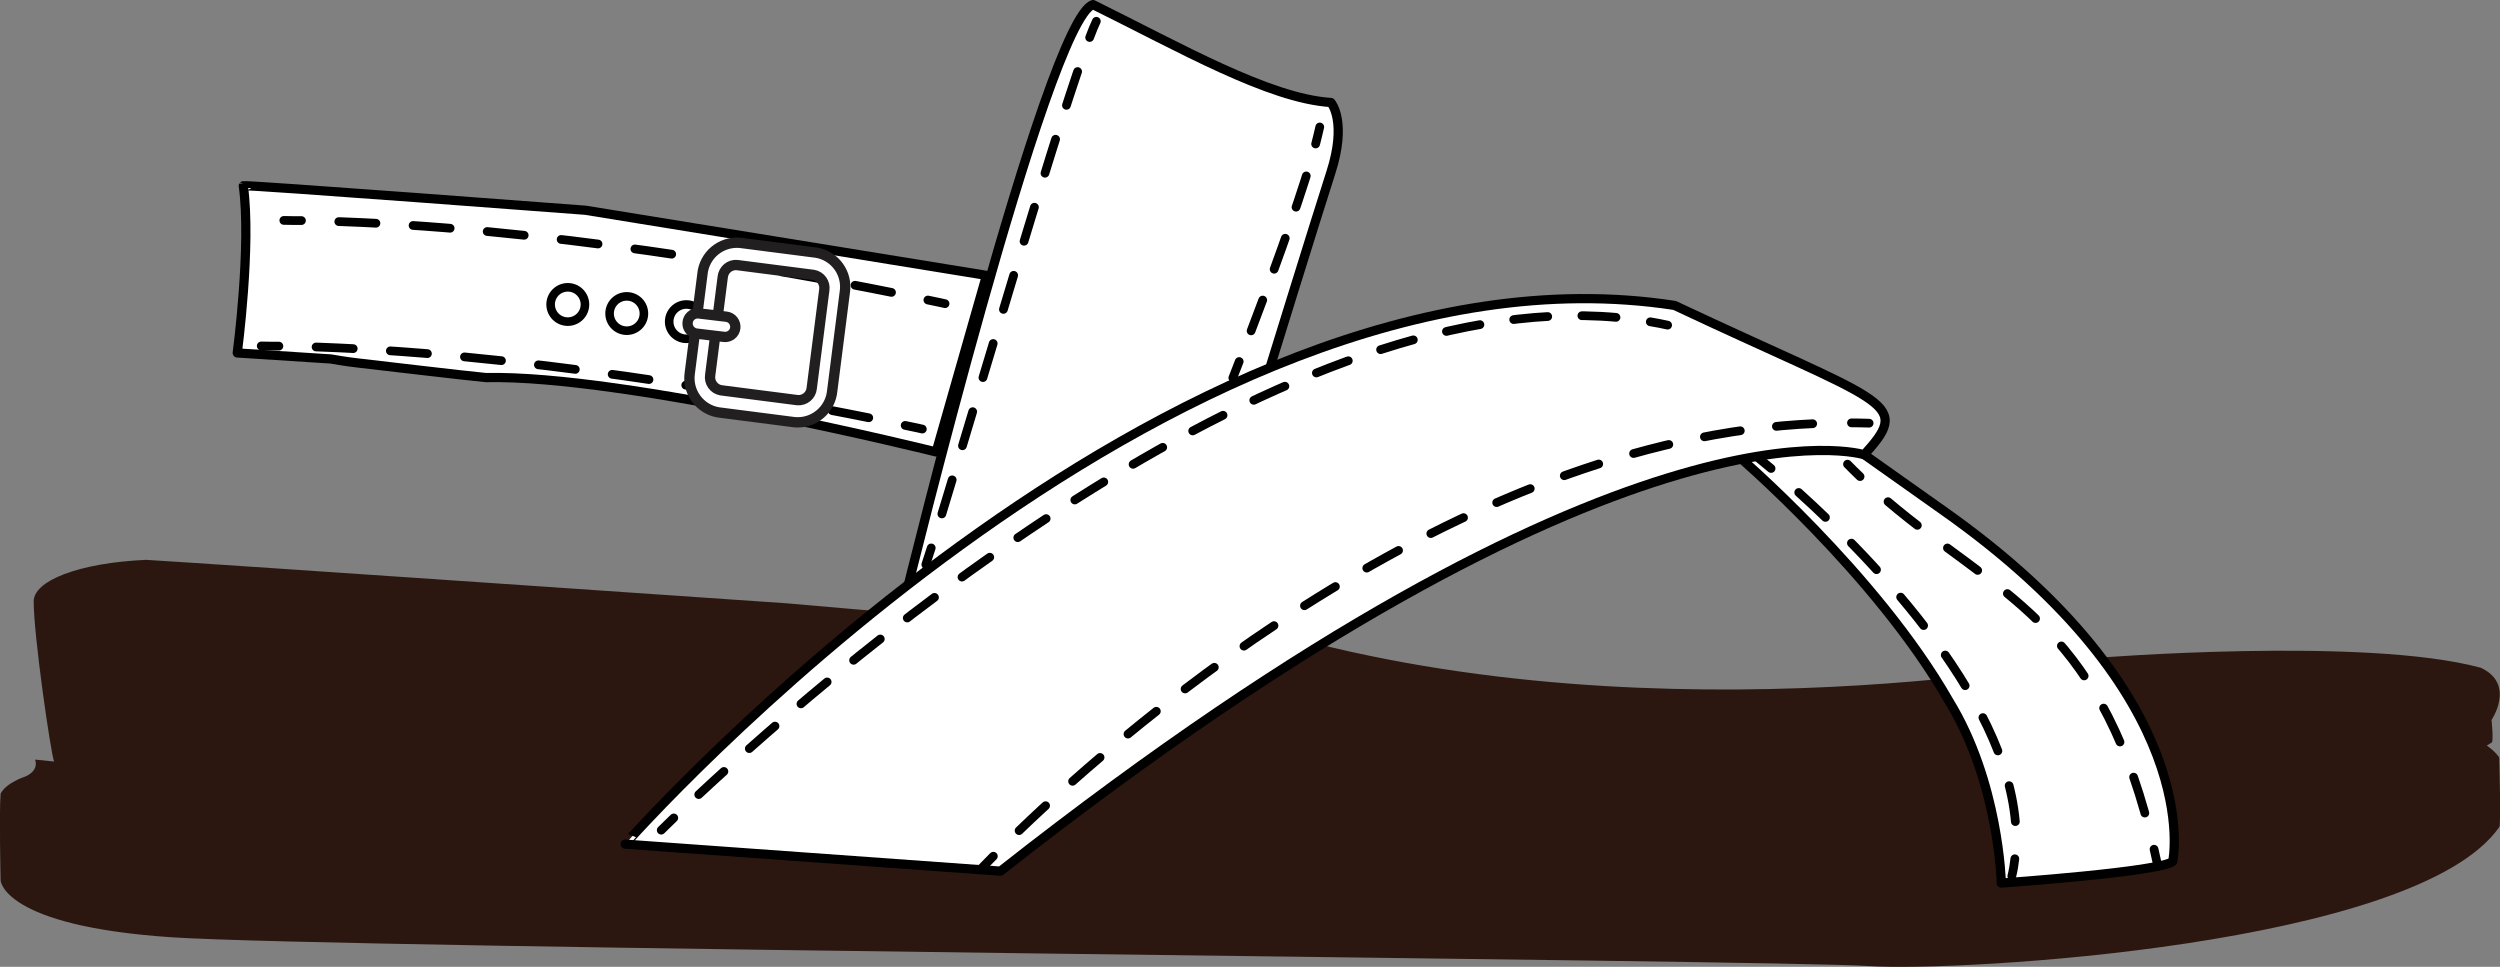 <?xml version="1.0" encoding="UTF-8"?><svg id="Layer_2" xmlns="http://www.w3.org/2000/svg" viewBox="0 0 157.32 60.84"><rect x="0" y="0" width="157.32" height="60.84" fill="#808080" stroke="none"/><defs><style>.cls-1{fill:#2b1710;}.cls-2,.cls-3{fill:#fff;}.cls-4{stroke-dasharray:0 0 2.07 2.07;}.cls-4,.cls-5,.cls-6,.cls-7,.cls-8,.cls-9,.cls-10,.cls-11,.cls-12,.cls-13,.cls-14{fill:none;}.cls-4,.cls-5,.cls-7,.cls-8,.cls-9,.cls-3,.cls-10,.cls-11,.cls-12,.cls-13,.cls-14{stroke:#000;}.cls-4,.cls-5,.cls-7,.cls-8,.cls-9,.cls-3,.cls-10,.cls-11,.cls-12,.cls-14{stroke-linecap:round;}.cls-4,.cls-5,.cls-7,.cls-8,.cls-9,.cls-10,.cls-11,.cls-12,.cls-14{stroke-width:.55px;}.cls-4,.cls-3,.cls-10,.cls-12,.cls-14{stroke-linejoin:round;}.cls-5{stroke-dasharray:0 0 2.29 2.29;}.cls-5,.cls-6,.cls-7,.cls-8,.cls-9,.cls-11,.cls-13{stroke-miterlimit:10;}.cls-6{stroke:#221f20;stroke-width:.65px;}.cls-7{stroke-dasharray:0 0 2.15 2.15;}.cls-8{stroke-dasharray:0 0 2.3 2.3;}.cls-9{stroke-dasharray:0 0 2.37 2.37;}.cls-3{stroke-width:.58px;}.cls-10{stroke-dasharray:0 0 2.34 2.34;}.cls-12{stroke-dasharray:0 0 2.24 2.24;}.cls-13{stroke-width:.54px;}</style></defs><g id="Layer_1-2"><g><path class="cls-1" d="m156.79,45.32s.14,1.41,0,1.41c-22.28,14.94-153.38,1.23-153.38,1.23-.25-.75-1.29-8.02-1.29-10.09-.04-1.32,2.83-2.45,7.07-2.64,4.11.24,40.25,2.73,40.25,2.73,0,0,30.87,2.77,30.94,1.89,24.37,6.92,51.4,1.56,51.4,1.56,0,0,17.03-1.37,24.33.61,2.22,1.03.67,3.3.67,3.3Z"/><path class="cls-1" d="m157.27,52.05c-5.22,7.48-34.02,9.12-39.68,8.74-5.66-.38-96.19-1.1-106.8-1.81C.17,58.27.04,55.41.04,55.41c0,0-.1-4.28,0-5.47.35-.69,1.54-1.07,1.54-1.07,0,0,.88-.32.63-1.07,0,0,131.1,13.72,153.38-1.23,1.03.14,1.68,1.09,1.68,1.09,0,0,.13,4.39,0,4.39Z"/><path class="cls-3" d="m125.93,55.57s10.14-.71,10.8-1.37c0-.05,2.17-10.35-14.43-22.06l-5.72-4.05s-1.59-.75-7.39.44c0,0,8.87,7.56,13.45,15.58,3.16,5.14,3.3,11.46,3.3,11.46Z"/><g><path class="cls-11" d="m116.26,29.21c.26.27.53.53.79.78"/><path class="cls-9" d="m118.81,31.57c6.84,5.8,13.11,7.56,16.46,20.71"/><path class="cls-11" d="m135.55,53.44c.08.35.16.71.24,1.08"/></g><g><path class="cls-11" d="m110.6,28.78s.31.25.85.7"/><path class="cls-8" d="m113.19,30.99c4.61,4.16,13.77,13.5,13.68,21.9"/><path class="cls-11" d="m126.79,54.04c-.04.37-.1.73-.19,1.09"/></g><path class="cls-3" d="m56.98,37.53S65.89,1.23,68.78.29c5.47,2.7,11.07,5.91,14.97,6.16.06.06,1.01,1.26,0,4.4s-4.03,12.92-4.03,12.92"/><path class="cls-3" d="m58.91,28.44s-19.58-4.87-28.33-4.68c-1.31-.12-7.16-.82-8.07-.92-.81-.09-1.68-.25-1.68-.25l-5.9-.38s.9-6.79.38-10.52c.05-.09,21.53,1.54,21.53,1.54l25.24,4.1-3.17,11.11Z"/><g><path class="cls-14" d="m58.26,35.53c.1-.29.21-.64.34-1.05"/><path class="cls-12" d="m59.27,32.34c2.26-7.39,6.76-22.82,8.92-28.93"/><path class="cls-14" d="m68.57,2.36c.16-.43.3-.77.42-1.02"/></g><g><path class="cls-14" d="m77.58,23.78s.15-.38.4-1.03"/><path class="cls-4" d="m78.73,20.82c1.13-2.96,2.82-7.52,3.78-10.75"/><path class="cls-14" d="m82.79,9.06c.1-.39.19-.75.26-1.07"/></g><g><path class="cls-14" d="m58.04,27s-.38-.09-1.08-.23"/><path class="cls-10" d="m54.67,26.29c-6.67-1.34-22.09-4.14-35.95-4.49"/><path class="cls-14" d="m17.55,21.78c-.37,0-.74,0-1.11-.01"/></g><g><path class="cls-14" d="m59.47,19.11s-.38-.09-1.08-.23"/><path class="cls-10" d="m56.1,18.4c-6.67-1.34-22.09-4.14-35.95-4.49"/><path class="cls-14" d="m18.97,13.88c-.37,0-.74,0-1.11-.01"/></g><path class="cls-3" d="m117.33,28.62s-14.93-4.84-54.37,26.2l-23.62-1.7S73.56,14.32,105.38,19.22c13.08,6.16,14.94,6.04,12.1,9.2"/><g><path class="cls-11" d="m41.61,52.24c.22-.21.49-.47.79-.77"/><path class="cls-7" d="m43.97,50c9.26-8.62,37.23-32.72,58.82-29.91"/><path class="cls-11" d="m103.85,20.25c.36.06.73.13,1.09.21"/></g><g><path class="cls-11" d="m61.74,54.67s.26-.28.77-.79"/><path class="cls-5" d="m64.13,52.27c6.98-6.72,28.27-25.23,51.22-25.65"/><path class="cls-11" d="m116.51,26.61c.37,0,.74.01,1.11.02"/></g><circle class="cls-13" cx="43.19" cy="20.24" r="1.08"/><circle class="cls-13" cx="39.44" cy="19.73" r="1.08"/><circle class="cls-13" cx="35.73" cy="19.16" r="1.08"/><g><path id="Path_1184" class="cls-2" d="m44.2,17.27l-.79,6.18c-.19,1.18.61,2.3,1.79,2.5l4.81.62c1.2.1,2.25-.78,2.36-1.98l.79-6.19c.19-1.18-.6-2.3-1.79-2.5l-4.81-.62c-1.2-.1-2.25.78-2.36,1.98m6.88,7.16c-.04.45-.44.79-.9.75l-4.81-.62c-.45-.08-.75-.5-.68-.95l.79-6.18c.05-.45.44-.79.9-.75l4.81.62c.45.08.75.5.68.95l-.79,6.18Z"/><path id="Path_1185" class="cls-6" d="m44.2,17.27l-.79,6.18c-.19,1.18.61,2.3,1.79,2.5l4.81.62c1.2.1,2.25-.78,2.36-1.98l.79-6.19c.19-1.18-.6-2.3-1.79-2.5l-4.81-.62c-1.2-.1-2.25.78-2.36,1.98Zm6.88,7.16c-.04.45-.44.79-.9.75l-4.81-.62c-.45-.08-.75-.5-.68-.95l.79-6.18c.05-.45.44-.79.9-.75l4.81.62c.45.08.75.5.68.95l-.79,6.18Z"/><path id="Path_1186" class="cls-2" d="m46.27,20.64h0c.04-.35-.21-.67-.56-.71l-1.76-.21c-.35-.03-.66.24-.68.59-.03.33.21.62.53.68l1.76.21c.35.04.67-.21.71-.56,0,0,0,0,0,0"/><path id="Path_1187" class="cls-6" d="m46.27,20.64h0c.04-.35-.21-.67-.56-.71l-1.76-.21c-.35-.03-.66.24-.68.59-.03.33.21.62.53.68l1.76.21c.35.04.67-.21.71-.56,0,0,0,0,0,0Z"/></g></g></g></svg>